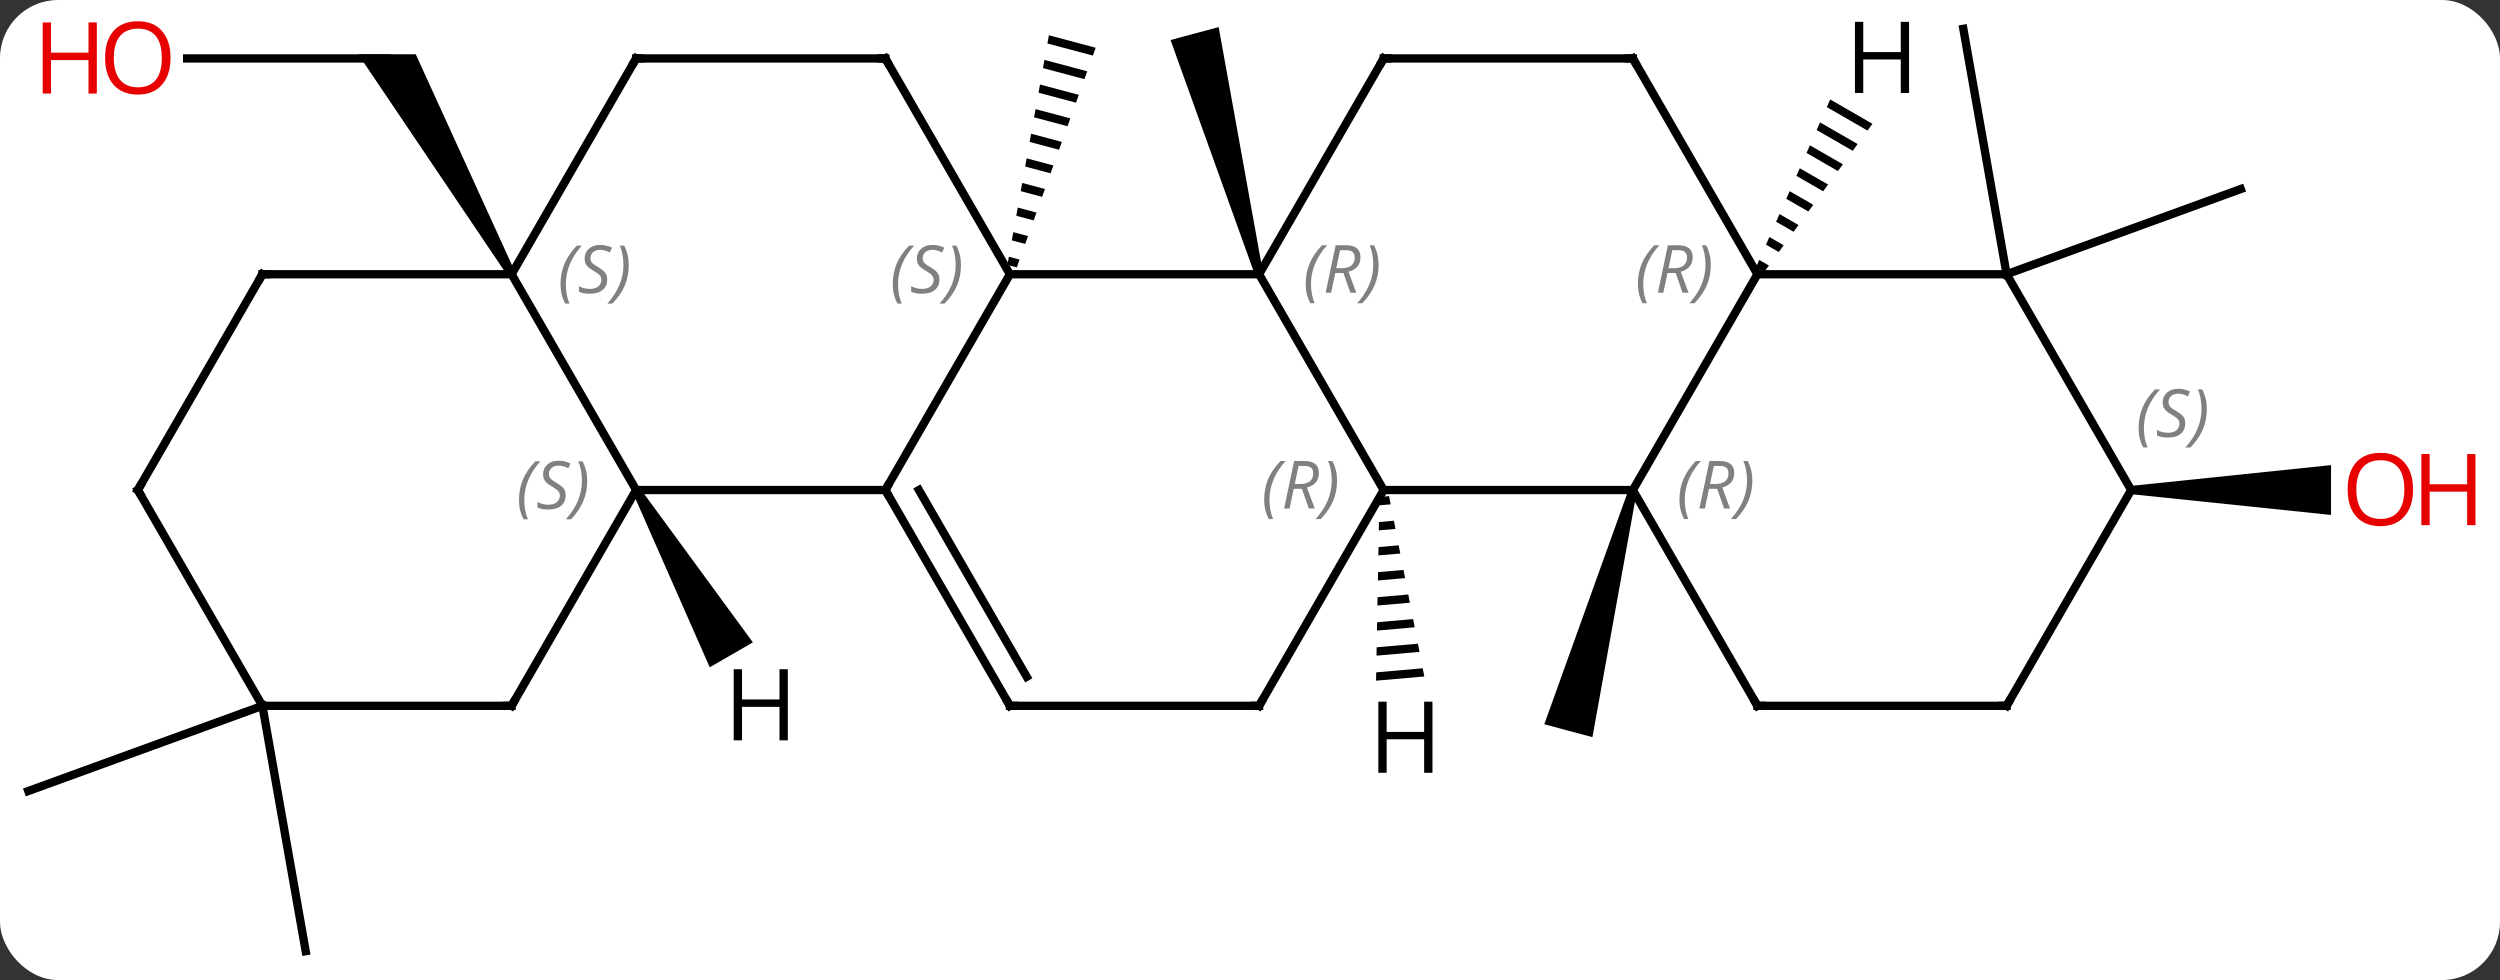 <svg width="301" viewBox="0 0 301 118" style="fill-opacity:1; color-rendering:auto; color-interpolation:auto; text-rendering:auto; stroke:black; stroke-linecap:square; stroke-miterlimit:10; shape-rendering:auto; stroke-opacity:1; fill:black; stroke-dasharray:none; font-weight:normal; stroke-width:1; font-family:'Open Sans'; font-style:normal; stroke-linejoin:miter; font-size:12; stroke-dashoffset:0; image-rendering:auto;" height="118" class="cas-substance-image" xmlns:xlink="http://www.w3.org/1999/xlink" xmlns="http://www.w3.org/2000/svg"><rect x="0" y="0" width="301" height="118" fill="#333333" stroke="none"/><svg class="cas-substance-single-component"><rect y="0" x="0" width="301" stroke="none" ry="7" rx="7" height="118" fill="white" class="cas-substance-group"/><svg y="0" x="0" width="301" viewBox="0 0 301 118" style="fill:black;" height="118" class="cas-substance-single-component-image"><svg><g><g transform="translate(145,59)" style="text-rendering:geometricPrecision; color-rendering:optimizeQuality; color-interpolation:linearRGB; stroke-linecap:butt; image-rendering:optimizeQuality;"><path style="stroke:none;" d="M-18.714 -54.753 L-18.893 -53.765 L-18.893 -53.765 L-13.417 -52.304 L-13.417 -52.304 L-13.077 -53.249 L-13.077 -53.249 L-18.714 -54.753 ZM-19.25 -51.79 L-19.428 -50.802 L-19.428 -50.802 L-14.435 -49.47 L-14.435 -49.47 L-14.096 -50.414 L-14.096 -50.414 L-19.25 -51.79 ZM-19.785 -48.827 L-19.963 -47.839 L-19.963 -47.839 L-15.454 -46.636 L-15.454 -46.636 L-15.114 -47.58 L-15.114 -47.58 L-19.785 -48.827 ZM-20.32 -45.864 L-20.499 -44.876 L-20.499 -44.876 L-16.472 -43.802 L-16.133 -44.746 L-16.133 -44.746 L-20.32 -45.864 ZM-20.856 -42.901 L-21.034 -41.913 L-21.034 -41.913 L-17.491 -40.968 L-17.491 -40.968 L-17.151 -41.912 L-17.151 -41.912 L-20.856 -42.901 ZM-21.391 -39.938 L-21.569 -38.95 L-21.569 -38.95 L-18.509 -38.133 L-18.509 -38.133 L-18.169 -39.078 L-18.169 -39.078 L-21.391 -39.938 ZM-21.926 -36.975 L-22.105 -35.987 L-22.105 -35.987 L-19.527 -35.299 L-19.527 -35.299 L-19.188 -36.244 L-19.188 -36.244 L-21.926 -36.975 ZM-22.461 -34.012 L-22.64 -33.024 L-20.546 -32.465 L-20.546 -32.465 L-20.206 -33.41 L-20.206 -33.41 L-22.461 -34.012 ZM-22.997 -31.049 L-23.175 -30.061 L-23.175 -30.061 L-21.564 -29.631 L-21.225 -30.576 L-22.997 -31.049 ZM-23.532 -28.086 L-23.71 -27.098 L-23.71 -27.098 L-22.583 -26.797 L-22.583 -26.797 L-22.243 -27.742 L-23.532 -28.086 Z"/><path style="stroke:none;" d="M7.077 -26.109 L6.111 -25.851 L-4.068 -54.184 L1.728 -55.736 Z"/><line y2="-51.963" y1="-51.963" x2="-122.469" x1="-98.406" style="fill:none;"/><path style="stroke:none;" d="M-82.973 -26.23 L-83.839 -25.73 L-101.87 -52.463 L-94.942 -52.463 Z"/><path style="stroke:none;" d="M51.111 -0.129 L52.077 0.129 L46.728 29.753 L40.932 28.201 Z"/><line y2="25.98" y1="36.24" x2="-113.406" x1="-141.594" style="fill:none;"/><line y2="25.98" y1="55.524" x2="-113.406" x1="-108.195" style="fill:none;"/><line y2="-25.98" y1="-36.24" x2="96.594" x1="124.785" style="fill:none;"/><line y2="-25.98" y1="-55.524" x2="96.594" x1="91.386" style="fill:none;"/><path style="stroke:none;" d="M111.594 0.5 L111.594 -0.5 L135.656 -3 L135.656 3 Z"/><line y2="0" y1="-25.98" x2="-38.406" x1="-23.406" style="fill:none;"/><line y2="-25.98" y1="-25.98" x2="6.594" x1="-23.406" style="fill:none;"/><line y2="-51.963" y1="-25.98" x2="-38.406" x1="-23.406" style="fill:none;"/><line y2="0" y1="0" x2="-68.406" x1="-38.406" style="fill:none;"/><line y2="25.98" y1="0" x2="-23.406" x1="-38.406" style="fill:none;"/><line y2="22.48" y1="-0" x2="-21.385" x1="-34.364" style="fill:none;"/><line y2="0" y1="-25.98" x2="21.594" x1="6.594" style="fill:none;"/><line y2="-51.963" y1="-25.98" x2="21.594" x1="6.594" style="fill:none;"/><line y2="-51.963" y1="-51.963" x2="-68.406" x1="-38.406" style="fill:none;"/><line y2="-25.98" y1="0" x2="-83.406" x1="-68.406" style="fill:none;"/><line y2="25.98" y1="0" x2="-83.406" x1="-68.406" style="fill:none;"/><line y2="25.98" y1="25.98" x2="6.594" x1="-23.406" style="fill:none;"/><line y2="25.98" y1="0" x2="6.594" x1="21.594" style="fill:none;"/><line y2="0" y1="0" x2="51.594" x1="21.594" style="fill:none;"/><line y2="-51.963" y1="-51.963" x2="51.594" x1="21.594" style="fill:none;"/><line y2="-25.98" y1="-51.963" x2="-83.406" x1="-68.406" style="fill:none;"/><line y2="-25.98" y1="-25.98" x2="-113.406" x1="-83.406" style="fill:none;"/><line y2="25.98" y1="25.98" x2="-113.406" x1="-83.406" style="fill:none;"/><line y2="-25.98" y1="0" x2="66.594" x1="51.594" style="fill:none;"/><line y2="25.98" y1="0" x2="66.594" x1="51.594" style="fill:none;"/><line y2="-25.98" y1="-51.963" x2="66.594" x1="51.594" style="fill:none;"/><line y2="0" y1="-25.98" x2="-128.406" x1="-113.406" style="fill:none;"/><line y2="0" y1="25.98" x2="-128.406" x1="-113.406" style="fill:none;"/><line y2="-25.98" y1="-25.98" x2="96.594" x1="66.594" style="fill:none;"/><line y2="25.98" y1="25.98" x2="96.594" x1="66.594" style="fill:none;"/><line y2="0" y1="-25.98" x2="111.594" x1="96.594" style="fill:none;"/><line y2="0" y1="25.98" x2="111.594" x1="96.594" style="fill:none;"/><path style="stroke:none;" d="M-68.839 0.25 L-67.973 -0.25 L-54.352 18.342 L-59.548 21.342 Z"/><path style="stroke:none;" d="M22.244 0.735 L21.081 0.837 L21.063 1.842 L21.063 1.842 L22.437 1.722 L22.244 0.735 ZM22.823 3.695 L21.026 3.853 L21.026 3.853 L21.008 4.858 L21.008 4.858 L23.015 4.682 L23.015 4.682 L22.823 3.695 ZM23.401 6.656 L20.971 6.869 L20.952 7.875 L23.594 7.643 L23.401 6.656 ZM23.98 9.617 L20.916 9.886 L20.916 9.886 L20.897 10.891 L20.897 10.891 L24.172 10.604 L24.172 10.604 L23.98 9.617 ZM24.558 12.578 L20.86 12.902 L20.86 12.902 L20.842 13.907 L20.842 13.907 L24.751 13.565 L24.751 13.565 L24.558 12.578 ZM25.137 15.538 L20.805 15.918 L20.805 15.918 L20.787 16.924 L20.787 16.924 L25.329 16.525 L25.329 16.525 L25.137 15.538 ZM25.715 18.499 L20.75 18.934 L20.75 18.934 L20.731 19.94 L20.731 19.94 L25.908 19.486 L25.908 19.486 L25.715 18.499 ZM26.294 21.46 L20.694 21.951 L20.694 21.951 L20.676 22.956 L26.486 22.447 L26.486 22.447 L26.294 21.46 Z"/><path style="stroke:none;" d="M75.354 -47.026 L74.947 -46.106 L79.847 -43.28 L80.441 -44.093 L80.441 -44.093 L75.354 -47.026 ZM74.134 -44.265 L73.727 -43.345 L78.067 -40.843 L78.66 -41.655 L78.66 -41.655 L74.134 -44.265 ZM72.913 -41.505 L72.507 -40.585 L72.507 -40.585 L76.286 -38.405 L76.88 -39.218 L72.913 -41.505 ZM71.693 -38.745 L71.287 -37.825 L74.506 -35.968 L74.506 -35.968 L75.099 -36.781 L71.693 -38.745 ZM70.473 -35.984 L70.066 -35.064 L72.725 -33.531 L72.725 -33.531 L73.319 -34.343 L70.473 -35.984 ZM69.253 -33.224 L68.846 -32.304 L68.846 -32.304 L70.945 -31.093 L70.945 -31.093 L71.538 -31.906 L69.253 -33.224 ZM68.032 -30.464 L67.626 -29.544 L67.626 -29.544 L69.165 -28.656 L69.758 -29.469 L68.032 -30.464 ZM66.812 -27.703 L66.406 -26.783 L67.384 -26.219 L67.978 -27.031 L67.978 -27.031 L66.812 -27.703 Z"/></g><g transform="translate(145,59)" style="fill:rgb(230,0,0); text-rendering:geometricPrecision; color-rendering:optimizeQuality; image-rendering:optimizeQuality; font-family:'Open Sans'; stroke:rgb(230,0,0); color-interpolation:linearRGB;"><path style="stroke:none;" d="M-124.469 -52.033 Q-124.469 -49.971 -125.508 -48.791 Q-126.547 -47.611 -128.39 -47.611 Q-130.281 -47.611 -131.312 -48.776 Q-132.344 -49.94 -132.344 -52.049 Q-132.344 -54.143 -131.312 -55.291 Q-130.281 -56.44 -128.39 -56.44 Q-126.531 -56.44 -125.5 -55.268 Q-124.469 -54.096 -124.469 -52.033 ZM-131.297 -52.033 Q-131.297 -50.299 -130.554 -49.393 Q-129.812 -48.486 -128.39 -48.486 Q-126.969 -48.486 -126.242 -49.385 Q-125.515 -50.283 -125.515 -52.033 Q-125.515 -53.768 -126.242 -54.658 Q-126.969 -55.549 -128.39 -55.549 Q-129.812 -55.549 -130.554 -54.651 Q-131.297 -53.752 -131.297 -52.033 Z"/><path style="stroke:none;" d="M-133.344 -47.736 L-134.344 -47.736 L-134.344 -51.768 L-138.859 -51.768 L-138.859 -47.736 L-139.859 -47.736 L-139.859 -56.299 L-138.859 -56.299 L-138.859 -52.658 L-134.344 -52.658 L-134.344 -56.299 L-133.344 -56.299 L-133.344 -47.736 Z"/><path style="stroke:none;" d="M145.531 -0.07 Q145.531 1.992 144.492 3.172 Q143.453 4.352 141.61 4.352 Q139.719 4.352 138.688 3.188 Q137.656 2.023 137.656 -0.086 Q137.656 -2.18 138.688 -3.328 Q139.719 -4.477 141.61 -4.477 Q143.469 -4.477 144.5 -3.305 Q145.531 -2.133 145.531 -0.07 ZM138.703 -0.07 Q138.703 1.664 139.446 2.57 Q140.188 3.477 141.61 3.477 Q143.031 3.477 143.758 2.578 Q144.485 1.68 144.485 -0.07 Q144.485 -1.805 143.758 -2.695 Q143.031 -3.586 141.61 -3.586 Q140.188 -3.586 139.446 -2.688 Q138.703 -1.789 138.703 -0.07 Z"/><path style="stroke:none;" d="M153.047 4.227 L152.047 4.227 L152.047 0.195 L147.531 0.195 L147.531 4.227 L146.531 4.227 L146.531 -4.336 L147.531 -4.336 L147.531 -0.695 L152.047 -0.695 L152.047 -4.336 L153.047 -4.336 L153.047 4.227 Z"/></g><g transform="translate(145,59)" style="font-size:8.4px; fill:gray; text-rendering:geometricPrecision; image-rendering:optimizeQuality; color-rendering:optimizeQuality; font-family:'Open Sans'; font-style:italic; stroke:gray; color-interpolation:linearRGB;"><path style="stroke:none;" d="M-37.514 -24.777 Q-37.514 -26.105 -37.046 -27.23 Q-36.577 -28.355 -35.546 -29.433 L-34.936 -29.433 Q-35.905 -28.371 -36.389 -27.199 Q-36.874 -26.027 -36.874 -24.793 Q-36.874 -23.465 -36.436 -22.449 L-36.952 -22.449 Q-37.514 -23.48 -37.514 -24.777 ZM-31.892 -25.371 Q-31.892 -24.543 -32.439 -24.09 Q-32.986 -23.637 -33.986 -23.637 Q-34.392 -23.637 -34.705 -23.691 Q-35.017 -23.746 -35.298 -23.887 L-35.298 -24.543 Q-34.673 -24.215 -33.97 -24.215 Q-33.345 -24.215 -32.97 -24.512 Q-32.595 -24.808 -32.595 -25.324 Q-32.595 -25.637 -32.798 -25.863 Q-33.001 -26.09 -33.564 -26.418 Q-34.158 -26.746 -34.384 -27.074 Q-34.611 -27.402 -34.611 -27.855 Q-34.611 -28.59 -34.095 -29.051 Q-33.58 -29.512 -32.736 -29.512 Q-32.361 -29.512 -32.025 -29.433 Q-31.689 -29.355 -31.314 -29.183 L-31.579 -28.59 Q-31.829 -28.746 -32.15 -28.832 Q-32.47 -28.918 -32.736 -28.918 Q-33.267 -28.918 -33.587 -28.644 Q-33.908 -28.371 -33.908 -27.902 Q-33.908 -27.699 -33.837 -27.551 Q-33.767 -27.402 -33.626 -27.269 Q-33.486 -27.137 -33.064 -26.887 Q-32.501 -26.543 -32.298 -26.347 Q-32.095 -26.152 -31.994 -25.918 Q-31.892 -25.683 -31.892 -25.371 ZM-29.297 -27.09 Q-29.297 -25.762 -29.774 -24.629 Q-30.251 -23.496 -31.266 -22.449 L-31.876 -22.449 Q-29.938 -24.605 -29.938 -27.09 Q-29.938 -28.418 -30.376 -29.433 L-29.86 -29.433 Q-29.297 -28.371 -29.297 -27.09 Z"/></g><g transform="translate(145,59)" style="stroke-linecap:butt; font-size:8.4px; text-rendering:geometricPrecision; image-rendering:optimizeQuality; color-rendering:optimizeQuality; font-family:'Open Sans'; font-style:italic; color-interpolation:linearRGB; stroke-miterlimit:5;"><path style="fill:none;" d="M-38.156 0.433 L-38.406 0 L-38.156 -0.433"/><path style="fill:gray; stroke:none;" d="M12.205 -24.816 Q12.205 -26.144 12.674 -27.269 Q13.143 -28.394 14.174 -29.472 L14.784 -29.472 Q13.815 -28.41 13.33 -27.238 Q12.846 -26.066 12.846 -24.832 Q12.846 -23.504 13.284 -22.488 L12.768 -22.488 Q12.205 -23.519 12.205 -24.816 ZM15.765 -26.129 L15.265 -23.754 L14.609 -23.754 L15.812 -29.472 L17.062 -29.472 Q18.797 -29.472 18.797 -28.035 Q18.797 -26.676 17.359 -26.285 L18.297 -23.754 L17.578 -23.754 L16.75 -26.129 L15.765 -26.129 ZM16.343 -28.879 Q15.953 -26.957 15.89 -26.707 L16.547 -26.707 Q17.297 -26.707 17.703 -27.035 Q18.109 -27.363 18.109 -27.988 Q18.109 -28.457 17.851 -28.668 Q17.593 -28.879 17 -28.879 L16.343 -28.879 ZM20.983 -27.129 Q20.983 -25.801 20.506 -24.668 Q20.029 -23.535 19.014 -22.488 L18.404 -22.488 Q20.342 -24.644 20.342 -27.129 Q20.342 -28.457 19.904 -29.472 L20.42 -29.472 Q20.983 -28.41 20.983 -27.129 Z"/><path style="fill:none;" d="M-38.156 -51.53 L-38.406 -51.963 L-38.906 -51.963"/><path style="fill:gray; stroke:none;" d="M-82.514 1.203 Q-82.514 -0.125 -82.046 -1.25 Q-81.577 -2.375 -80.546 -3.453 L-79.936 -3.453 Q-80.905 -2.391 -81.389 -1.219 Q-81.874 -0.047 -81.874 1.188 Q-81.874 2.516 -81.436 3.531 L-81.952 3.531 Q-82.514 2.5 -82.514 1.203 ZM-76.892 0.609 Q-76.892 1.438 -77.439 1.891 Q-77.986 2.344 -78.986 2.344 Q-79.392 2.344 -79.704 2.289 Q-80.017 2.234 -80.298 2.094 L-80.298 1.438 Q-79.673 1.766 -78.97 1.766 Q-78.345 1.766 -77.97 1.469 Q-77.595 1.172 -77.595 0.656 Q-77.595 0.344 -77.798 0.117 Q-78.001 -0.109 -78.564 -0.438 Q-79.158 -0.766 -79.384 -1.094 Q-79.611 -1.422 -79.611 -1.875 Q-79.611 -2.609 -79.095 -3.07 Q-78.579 -3.531 -77.736 -3.531 Q-77.361 -3.531 -77.025 -3.453 Q-76.689 -3.375 -76.314 -3.203 L-76.579 -2.609 Q-76.829 -2.766 -77.15 -2.852 Q-77.47 -2.938 -77.736 -2.938 Q-78.267 -2.938 -78.587 -2.664 Q-78.908 -2.391 -78.908 -1.922 Q-78.908 -1.719 -78.837 -1.57 Q-78.767 -1.422 -78.626 -1.289 Q-78.486 -1.156 -78.064 -0.906 Q-77.501 -0.562 -77.298 -0.367 Q-77.095 -0.172 -76.993 0.062 Q-76.892 0.297 -76.892 0.609 ZM-74.297 -1.109 Q-74.297 0.219 -74.774 1.352 Q-75.251 2.484 -76.266 3.531 L-76.876 3.531 Q-74.938 1.375 -74.938 -1.109 Q-74.938 -2.438 -75.376 -3.453 L-74.86 -3.453 Q-74.297 -2.391 -74.297 -1.109 Z"/><path style="fill:none;" d="M-23.656 25.547 L-23.406 25.98 L-22.906 25.98"/><path style="fill:gray; stroke:none;" d="M7.205 1.164 Q7.205 -0.164 7.674 -1.289 Q8.143 -2.414 9.174 -3.492 L9.784 -3.492 Q8.815 -2.43 8.33 -1.258 Q7.846 -0.086 7.846 1.148 Q7.846 2.477 8.284 3.492 L7.768 3.492 Q7.205 2.461 7.205 1.164 ZM10.765 -0.148 L10.265 2.227 L9.609 2.227 L10.812 -3.492 L12.062 -3.492 Q13.797 -3.492 13.797 -2.055 Q13.797 -0.695 12.359 -0.305 L13.297 2.227 L12.578 2.227 L11.75 -0.148 L10.765 -0.148 ZM11.344 -2.898 Q10.953 -0.977 10.89 -0.727 L11.547 -0.727 Q12.297 -0.727 12.703 -1.055 Q13.109 -1.383 13.109 -2.008 Q13.109 -2.477 12.851 -2.688 Q12.594 -2.898 12 -2.898 L11.344 -2.898 ZM15.983 -1.148 Q15.983 0.18 15.506 1.312 Q15.03 2.445 14.014 3.492 L13.405 3.492 Q15.342 1.336 15.342 -1.148 Q15.342 -2.477 14.905 -3.492 L15.42 -3.492 Q15.983 -2.43 15.983 -1.148 Z"/><path style="fill:none;" d="M21.344 -51.53 L21.594 -51.963 L22.094 -51.963"/><path style="fill:none;" d="M-67.906 -51.963 L-68.406 -51.963 L-68.656 -51.53"/><path style="fill:gray; stroke:none;" d="M-77.514 -24.777 Q-77.514 -26.105 -77.046 -27.23 Q-76.577 -28.355 -75.546 -29.433 L-74.936 -29.433 Q-75.905 -28.371 -76.389 -27.199 Q-76.874 -26.027 -76.874 -24.793 Q-76.874 -23.465 -76.436 -22.449 L-76.952 -22.449 Q-77.514 -23.48 -77.514 -24.777 ZM-71.892 -25.371 Q-71.892 -24.543 -72.439 -24.09 Q-72.986 -23.637 -73.986 -23.637 Q-74.392 -23.637 -74.704 -23.691 Q-75.017 -23.746 -75.298 -23.887 L-75.298 -24.543 Q-74.673 -24.215 -73.97 -24.215 Q-73.345 -24.215 -72.97 -24.512 Q-72.595 -24.808 -72.595 -25.324 Q-72.595 -25.637 -72.798 -25.863 Q-73.001 -26.09 -73.564 -26.418 Q-74.158 -26.746 -74.384 -27.074 Q-74.611 -27.402 -74.611 -27.855 Q-74.611 -28.59 -74.095 -29.051 Q-73.579 -29.512 -72.736 -29.512 Q-72.361 -29.512 -72.025 -29.433 Q-71.689 -29.355 -71.314 -29.183 L-71.579 -28.59 Q-71.829 -28.746 -72.15 -28.832 Q-72.47 -28.918 -72.736 -28.918 Q-73.267 -28.918 -73.587 -28.644 Q-73.908 -28.371 -73.908 -27.902 Q-73.908 -27.699 -73.837 -27.551 Q-73.767 -27.402 -73.626 -27.269 Q-73.486 -27.137 -73.064 -26.887 Q-72.501 -26.543 -72.298 -26.347 Q-72.095 -26.152 -71.993 -25.918 Q-71.892 -25.683 -71.892 -25.371 ZM-69.297 -27.09 Q-69.297 -25.762 -69.774 -24.629 Q-70.251 -23.496 -71.266 -22.449 L-71.876 -22.449 Q-69.938 -24.605 -69.938 -27.09 Q-69.938 -28.418 -70.376 -29.433 L-69.86 -29.433 Q-69.297 -28.371 -69.297 -27.09 Z"/><path style="fill:none;" d="M-83.156 25.547 L-83.406 25.98 L-83.906 25.98"/><path style="fill:none;" d="M6.094 25.98 L6.594 25.98 L6.844 25.547"/><path style="fill:gray; stroke:none;" d="M57.205 1.164 Q57.205 -0.164 57.674 -1.289 Q58.143 -2.414 59.174 -3.492 L59.783 -3.492 Q58.815 -2.43 58.33 -1.258 Q57.846 -0.086 57.846 1.148 Q57.846 2.477 58.283 3.492 L57.768 3.492 Q57.205 2.461 57.205 1.164 ZM60.765 -0.148 L60.265 2.227 L59.609 2.227 L60.812 -3.492 L62.062 -3.492 Q63.797 -3.492 63.797 -2.055 Q63.797 -0.695 62.359 -0.305 L63.297 2.227 L62.578 2.227 L61.75 -0.148 L60.765 -0.148 ZM61.343 -2.898 Q60.953 -0.977 60.89 -0.727 L61.547 -0.727 Q62.297 -0.727 62.703 -1.055 Q63.109 -1.383 63.109 -2.008 Q63.109 -2.477 62.851 -2.688 Q62.593 -2.898 62 -2.898 L61.343 -2.898 ZM65.983 -1.148 Q65.983 0.18 65.506 1.312 Q65.029 2.445 64.014 3.492 L63.404 3.492 Q65.342 1.336 65.342 -1.148 Q65.342 -2.477 64.904 -3.492 L65.42 -3.492 Q65.983 -2.43 65.983 -1.148 Z"/><path style="fill:none;" d="M51.094 -51.963 L51.594 -51.963 L51.844 -51.53"/><path style="fill:none;" d="M-112.906 -25.98 L-113.406 -25.98 L-113.656 -25.547"/><path style="fill:gray; stroke:none;" d="M52.205 -24.816 Q52.205 -26.144 52.674 -27.269 Q53.143 -28.394 54.174 -29.472 L54.783 -29.472 Q53.815 -28.41 53.33 -27.238 Q52.846 -26.066 52.846 -24.832 Q52.846 -23.504 53.283 -22.488 L52.768 -22.488 Q52.205 -23.519 52.205 -24.816 ZM55.765 -26.129 L55.265 -23.754 L54.609 -23.754 L55.812 -29.472 L57.062 -29.472 Q58.797 -29.472 58.797 -28.035 Q58.797 -26.676 57.359 -26.285 L58.297 -23.754 L57.578 -23.754 L56.75 -26.129 L55.765 -26.129 ZM56.343 -28.879 Q55.953 -26.957 55.89 -26.707 L56.547 -26.707 Q57.297 -26.707 57.703 -27.035 Q58.109 -27.363 58.109 -27.988 Q58.109 -28.457 57.851 -28.668 Q57.593 -28.879 57 -28.879 L56.343 -28.879 ZM60.983 -27.129 Q60.983 -25.801 60.506 -24.668 Q60.029 -23.535 59.014 -22.488 L58.404 -22.488 Q60.342 -24.644 60.342 -27.129 Q60.342 -28.457 59.904 -29.472 L60.42 -29.472 Q60.983 -28.41 60.983 -27.129 Z"/><path style="fill:none;" d="M66.344 25.547 L66.594 25.98 L67.094 25.98"/><path style="fill:none;" d="M-128.156 -0.433 L-128.406 0 L-128.156 0.433"/><path style="fill:none;" d="M96.094 25.98 L96.594 25.98 L96.844 25.547"/><path style="fill:gray; stroke:none;" d="M112.486 -7.457 Q112.486 -8.785 112.954 -9.91 Q113.423 -11.035 114.454 -12.113 L115.064 -12.113 Q114.095 -11.051 113.611 -9.879 Q113.126 -8.707 113.126 -7.473 Q113.126 -6.145 113.564 -5.129 L113.048 -5.129 Q112.486 -6.16 112.486 -7.457 ZM118.108 -8.051 Q118.108 -7.223 117.561 -6.77 Q117.014 -6.316 116.014 -6.316 Q115.608 -6.316 115.296 -6.371 Q114.983 -6.426 114.702 -6.566 L114.702 -7.223 Q115.327 -6.895 116.03 -6.895 Q116.655 -6.895 117.03 -7.191 Q117.405 -7.488 117.405 -8.004 Q117.405 -8.316 117.202 -8.543 Q116.999 -8.77 116.436 -9.098 Q115.843 -9.426 115.616 -9.754 Q115.389 -10.082 115.389 -10.535 Q115.389 -11.27 115.905 -11.73 Q116.421 -12.191 117.264 -12.191 Q117.639 -12.191 117.975 -12.113 Q118.311 -12.035 118.686 -11.863 L118.421 -11.27 Q118.171 -11.426 117.85 -11.512 Q117.53 -11.598 117.264 -11.598 Q116.733 -11.598 116.413 -11.324 Q116.093 -11.051 116.093 -10.582 Q116.093 -10.379 116.163 -10.23 Q116.233 -10.082 116.374 -9.949 Q116.514 -9.816 116.936 -9.566 Q117.499 -9.223 117.702 -9.027 Q117.905 -8.832 118.007 -8.598 Q118.108 -8.363 118.108 -8.051 ZM120.703 -9.77 Q120.703 -8.441 120.226 -7.309 Q119.749 -6.176 118.734 -5.129 L118.124 -5.129 Q120.062 -7.285 120.062 -9.77 Q120.062 -11.098 119.624 -12.113 L120.14 -12.113 Q120.703 -11.051 120.703 -9.77 Z"/><path style="stroke:none;" d="M-50.148 30.136 L-51.148 30.136 L-51.148 26.105 L-55.664 26.105 L-55.664 30.136 L-56.664 30.136 L-56.664 21.574 L-55.664 21.574 L-55.664 25.214 L-51.148 25.214 L-51.148 21.574 L-50.148 21.574 L-50.148 30.136 Z"/><path style="stroke:none;" d="M27.468 34.042 L26.468 34.042 L26.468 30.011 L21.952 30.011 L21.952 34.042 L20.952 34.042 L20.952 25.48 L21.952 25.48 L21.952 29.12 L26.468 29.12 L26.468 25.48 L27.468 25.48 L27.468 34.042 Z"/><path style="stroke:none;" d="M84.852 -47.807 L83.852 -47.807 L83.852 -51.838 L79.336 -51.838 L79.336 -47.807 L78.336 -47.807 L78.336 -56.369 L79.336 -56.369 L79.336 -52.729 L83.852 -52.729 L83.852 -56.369 L84.852 -56.369 L84.852 -47.807 Z"/></g></g></svg></svg></svg></svg>